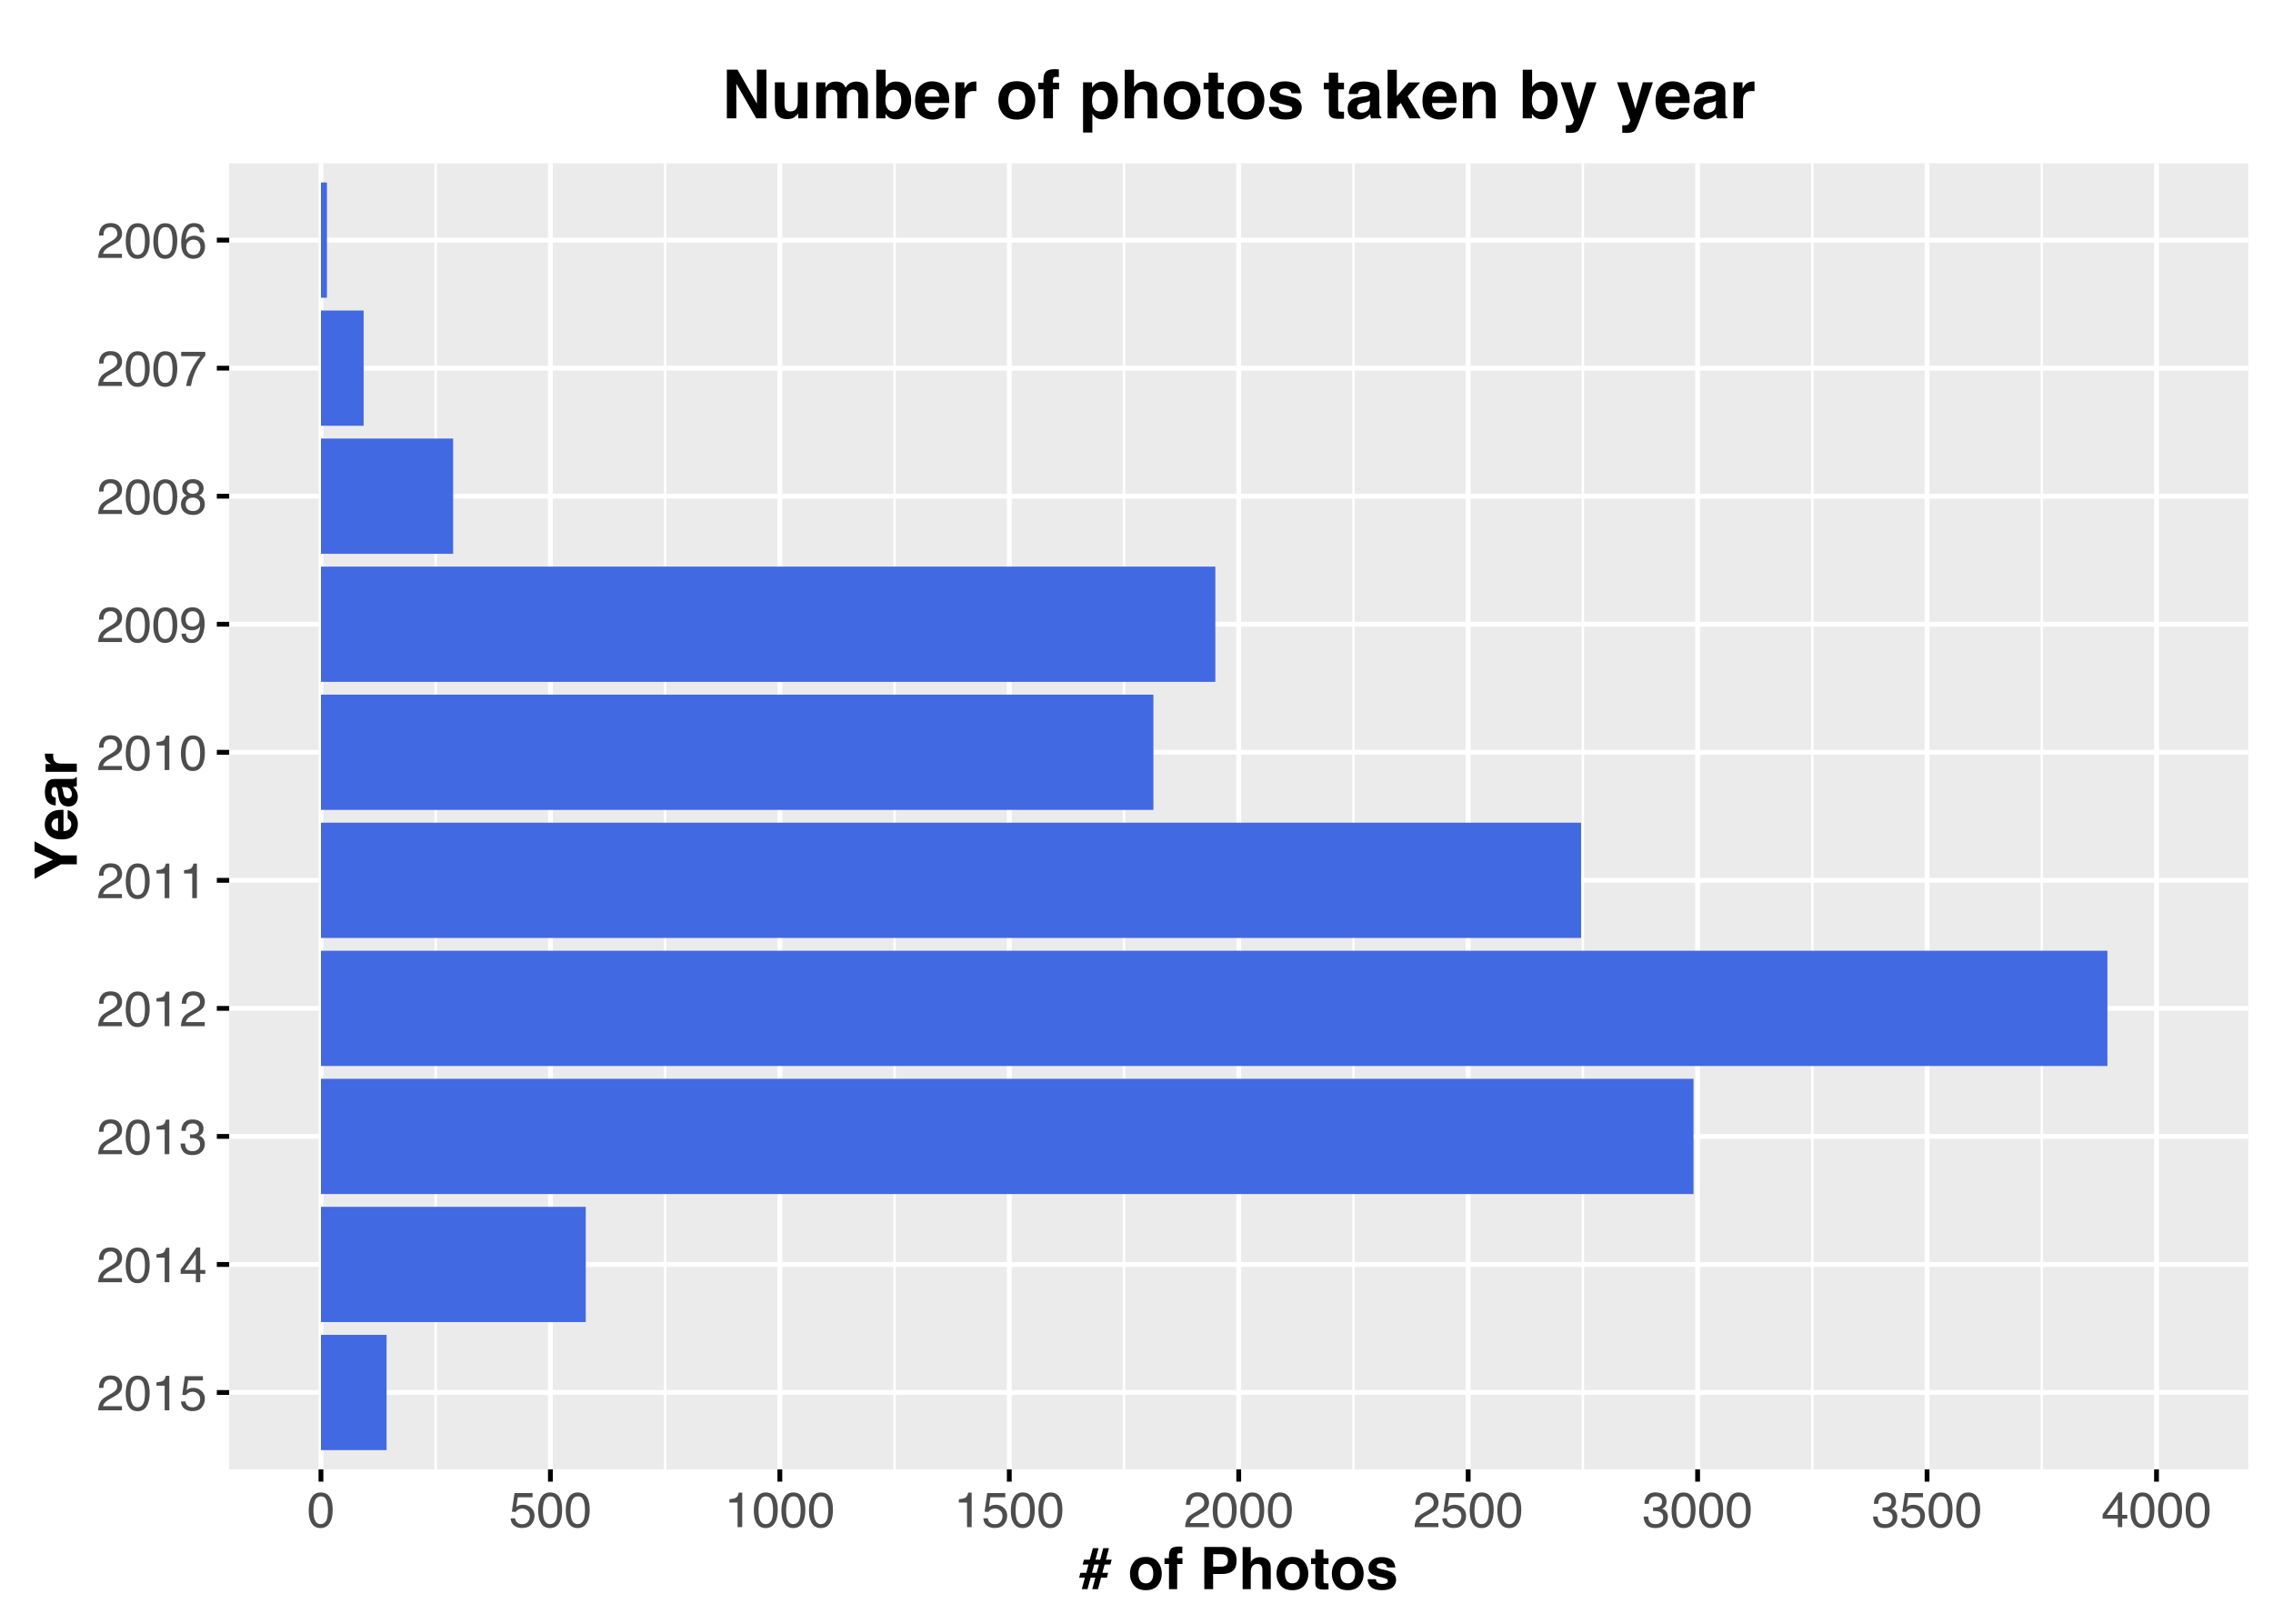 <?xml version="1.0" encoding="UTF-8"?>
<svg xmlns="http://www.w3.org/2000/svg" xmlns:xlink="http://www.w3.org/1999/xlink" viewBox="0 0 504 360" version="1.1">
<defs>
<g>
<symbol overflow="visible" id="glyph0-0">
<path style="stroke:none;" d="M 0.359 0 L 0.359 -7.891 L 6.625 -7.891 L 6.625 0 Z M 5.625 -0.984 L 5.625 -6.906 L 1.344 -6.906 L 1.344 -0.984 Z "/>
</symbol>
<symbol overflow="visible" id="glyph0-1">
<path style="stroke:none;" d="M 0.344 0 C 0.375 -0.664 0.508 -1.242 0.75 -1.734 C 0.988 -2.223 1.457 -2.664 2.156 -3.062 L 3.188 -3.656 C 3.645 -3.926 3.969 -4.156 4.156 -4.344 C 4.445 -4.645 4.594 -4.988 4.594 -5.375 C 4.594 -5.82 4.457 -6.176 4.188 -6.438 C 3.914 -6.695 3.555 -6.828 3.109 -6.828 C 2.453 -6.828 1.992 -6.578 1.734 -6.078 C 1.598 -5.805 1.523 -5.438 1.516 -4.969 L 0.531 -4.969 C 0.539 -5.633 0.664 -6.176 0.906 -6.594 C 1.32 -7.344 2.062 -7.719 3.125 -7.719 C 4 -7.719 4.641 -7.477 5.047 -7 C 5.453 -6.531 5.656 -6.004 5.656 -5.422 C 5.656 -4.797 5.441 -4.266 5.016 -3.828 C 4.766 -3.578 4.312 -3.27 3.656 -2.906 L 2.922 -2.5 C 2.578 -2.312 2.301 -2.129 2.094 -1.953 C 1.738 -1.641 1.516 -1.289 1.422 -0.906 L 5.625 -0.906 L 5.625 0 Z "/>
</symbol>
<symbol overflow="visible" id="glyph0-2">
<path style="stroke:none;" d="M 2.969 -7.688 C 3.969 -7.688 4.691 -7.281 5.141 -6.469 C 5.484 -5.832 5.656 -4.961 5.656 -3.859 C 5.656 -2.805 5.5 -1.941 5.188 -1.266 C 4.727 -0.285 3.988 0.203 2.969 0.203 C 2.039 0.203 1.352 -0.195 0.906 -1 C 0.531 -1.664 0.344 -2.562 0.344 -3.688 C 0.344 -4.562 0.457 -5.312 0.688 -5.938 C 1.102 -7.102 1.863 -7.688 2.969 -7.688 Z M 2.969 -0.672 C 3.469 -0.672 3.863 -0.891 4.156 -1.328 C 4.457 -1.773 4.609 -2.602 4.609 -3.812 C 4.609 -4.688 4.5 -5.406 4.281 -5.969 C 4.07 -6.539 3.656 -6.828 3.031 -6.828 C 2.469 -6.828 2.051 -6.555 1.781 -6.016 C 1.52 -5.484 1.391 -4.695 1.391 -3.656 C 1.391 -2.863 1.473 -2.234 1.641 -1.766 C 1.898 -1.035 2.344 -0.672 2.969 -0.672 Z "/>
</symbol>
<symbol overflow="visible" id="glyph0-3">
<path style="stroke:none;" d="M 1.047 -5.453 L 1.047 -6.188 C 1.742 -6.258 2.227 -6.375 2.5 -6.531 C 2.781 -6.688 2.988 -7.062 3.125 -7.656 L 3.891 -7.656 L 3.891 0 L 2.859 0 L 2.859 -5.453 Z "/>
</symbol>
<symbol overflow="visible" id="glyph0-4">
<path style="stroke:none;" d="M 1.359 -1.953 C 1.422 -1.41 1.676 -1.031 2.125 -0.812 C 2.352 -0.707 2.617 -0.656 2.922 -0.656 C 3.492 -0.656 3.914 -0.836 4.188 -1.203 C 4.469 -1.566 4.609 -1.973 4.609 -2.422 C 4.609 -2.953 4.441 -3.363 4.109 -3.656 C 3.785 -3.957 3.395 -4.109 2.938 -4.109 C 2.602 -4.109 2.316 -4.039 2.078 -3.906 C 1.836 -3.781 1.633 -3.602 1.469 -3.375 L 0.641 -3.422 L 1.219 -7.562 L 5.219 -7.562 L 5.219 -6.625 L 1.938 -6.625 L 1.609 -4.484 C 1.797 -4.617 1.969 -4.723 2.125 -4.797 C 2.414 -4.91 2.75 -4.969 3.125 -4.969 C 3.82 -4.969 4.414 -4.738 4.906 -4.281 C 5.406 -3.832 5.656 -3.258 5.656 -2.562 C 5.656 -1.832 5.426 -1.191 4.969 -0.641 C 4.52 -0.086 3.805 0.188 2.828 0.188 C 2.203 0.188 1.645 0.016 1.156 -0.328 C 0.676 -0.68 0.41 -1.223 0.359 -1.953 Z "/>
</symbol>
<symbol overflow="visible" id="glyph0-5">
<path style="stroke:none;" d="M 3.641 -2.719 L 3.641 -6.203 L 1.172 -2.719 Z M 3.656 0 L 3.656 -1.875 L 0.281 -1.875 L 0.281 -2.828 L 3.797 -7.719 L 4.625 -7.719 L 4.625 -2.719 L 5.75 -2.719 L 5.75 -1.875 L 4.625 -1.875 L 4.625 0 Z "/>
</symbol>
<symbol overflow="visible" id="glyph0-6">
<path style="stroke:none;" d="M 2.859 0.203 C 1.953 0.203 1.289 -0.047 0.875 -0.547 C 0.469 -1.047 0.266 -1.648 0.266 -2.359 L 1.266 -2.359 C 1.316 -1.859 1.41 -1.5 1.547 -1.281 C 1.797 -0.875 2.25 -0.672 2.906 -0.672 C 3.414 -0.672 3.82 -0.805 4.125 -1.078 C 4.438 -1.348 4.594 -1.695 4.594 -2.125 C 4.594 -2.656 4.43 -3.023 4.109 -3.234 C 3.785 -3.453 3.336 -3.562 2.766 -3.562 C 2.703 -3.562 2.633 -3.562 2.562 -3.562 C 2.5 -3.562 2.43 -3.555 2.359 -3.547 L 2.359 -4.406 C 2.461 -4.395 2.547 -4.383 2.609 -4.375 C 2.68 -4.375 2.758 -4.375 2.844 -4.375 C 3.195 -4.375 3.492 -4.43 3.734 -4.547 C 4.141 -4.742 4.344 -5.102 4.344 -5.625 C 4.344 -6.008 4.207 -6.305 3.938 -6.516 C 3.664 -6.723 3.348 -6.828 2.984 -6.828 C 2.336 -6.828 1.891 -6.609 1.641 -6.172 C 1.504 -5.941 1.426 -5.609 1.406 -5.172 L 0.453 -5.172 C 0.453 -5.742 0.566 -6.227 0.797 -6.625 C 1.191 -7.344 1.883 -7.703 2.875 -7.703 C 3.664 -7.703 4.273 -7.523 4.703 -7.172 C 5.129 -6.828 5.344 -6.32 5.344 -5.656 C 5.344 -5.188 5.219 -4.805 4.969 -4.516 C 4.812 -4.328 4.602 -4.18 4.344 -4.078 C 4.75 -3.973 5.066 -3.758 5.297 -3.438 C 5.523 -3.125 5.641 -2.738 5.641 -2.281 C 5.641 -1.539 5.395 -0.941 4.906 -0.484 C 4.426 -0.023 3.742 0.203 2.859 0.203 Z "/>
</symbol>
<symbol overflow="visible" id="glyph0-7">
<path style="stroke:none;" d="M 1.469 -1.859 C 1.488 -1.328 1.691 -0.957 2.078 -0.75 C 2.273 -0.645 2.5 -0.594 2.75 -0.594 C 3.207 -0.594 3.598 -0.785 3.922 -1.172 C 4.254 -1.555 4.488 -2.336 4.625 -3.516 C 4.406 -3.172 4.133 -2.93 3.812 -2.797 C 3.5 -2.66 3.16 -2.594 2.797 -2.594 C 2.055 -2.594 1.469 -2.82 1.031 -3.281 C 0.602 -3.738 0.391 -4.332 0.391 -5.062 C 0.391 -5.758 0.602 -6.375 1.031 -6.906 C 1.457 -7.438 2.086 -7.703 2.922 -7.703 C 4.035 -7.703 4.805 -7.195 5.234 -6.188 C 5.473 -5.633 5.594 -4.941 5.594 -4.109 C 5.594 -3.16 5.453 -2.32 5.172 -1.594 C 4.703 -0.383 3.906 0.219 2.781 0.219 C 2.031 0.219 1.457 0.02 1.062 -0.375 C 0.676 -0.77 0.484 -1.266 0.484 -1.859 Z M 2.922 -3.438 C 3.305 -3.438 3.656 -3.562 3.969 -3.812 C 4.289 -4.062 4.453 -4.504 4.453 -5.141 C 4.453 -5.703 4.305 -6.125 4.016 -6.406 C 3.734 -6.688 3.375 -6.828 2.938 -6.828 C 2.469 -6.828 2.094 -6.664 1.812 -6.344 C 1.531 -6.031 1.391 -5.609 1.391 -5.078 C 1.391 -4.578 1.508 -4.176 1.75 -3.875 C 2 -3.582 2.391 -3.438 2.922 -3.438 Z "/>
</symbol>
<symbol overflow="visible" id="glyph0-8">
<path style="stroke:none;" d="M 2.984 -4.469 C 3.41 -4.469 3.742 -4.586 3.984 -4.828 C 4.223 -5.066 4.344 -5.348 4.344 -5.672 C 4.344 -5.961 4.227 -6.227 4 -6.469 C 3.77 -6.707 3.422 -6.828 2.953 -6.828 C 2.492 -6.828 2.16 -6.707 1.953 -6.469 C 1.742 -6.227 1.641 -5.945 1.641 -5.625 C 1.641 -5.258 1.77 -4.973 2.031 -4.766 C 2.301 -4.566 2.617 -4.469 2.984 -4.469 Z M 3.047 -0.656 C 3.492 -0.656 3.863 -0.773 4.156 -1.016 C 4.457 -1.266 4.609 -1.629 4.609 -2.109 C 4.609 -2.609 4.457 -2.984 4.156 -3.234 C 3.852 -3.492 3.461 -3.625 2.984 -3.625 C 2.516 -3.625 2.133 -3.492 1.844 -3.234 C 1.551 -2.973 1.406 -2.609 1.406 -2.141 C 1.406 -1.734 1.539 -1.383 1.812 -1.094 C 2.082 -0.801 2.492 -0.656 3.047 -0.656 Z M 1.672 -4.094 C 1.398 -4.207 1.191 -4.344 1.047 -4.5 C 0.766 -4.789 0.625 -5.164 0.625 -5.625 C 0.625 -6.195 0.832 -6.688 1.25 -7.094 C 1.664 -7.508 2.254 -7.719 3.016 -7.719 C 3.754 -7.719 4.332 -7.52 4.75 -7.125 C 5.164 -6.738 5.375 -6.285 5.375 -5.766 C 5.375 -5.285 5.254 -4.898 5.016 -4.609 C 4.879 -4.43 4.664 -4.266 4.375 -4.109 C 4.695 -3.961 4.945 -3.797 5.125 -3.609 C 5.469 -3.242 5.641 -2.773 5.641 -2.203 C 5.641 -1.523 5.41 -0.953 4.953 -0.484 C 4.504 -0.016 3.863 0.219 3.031 0.219 C 2.281 0.219 1.645 0.016 1.125 -0.391 C 0.613 -0.797 0.359 -1.383 0.359 -2.156 C 0.359 -2.613 0.469 -3.004 0.688 -3.328 C 0.906 -3.66 1.234 -3.914 1.672 -4.094 Z "/>
</symbol>
<symbol overflow="visible" id="glyph0-9">
<path style="stroke:none;" d="M 5.75 -7.562 L 5.75 -6.719 C 5.5 -6.477 5.172 -6.062 4.766 -5.469 C 4.359 -4.875 3.992 -4.234 3.672 -3.547 C 3.367 -2.879 3.133 -2.27 2.969 -1.719 C 2.863 -1.363 2.727 -0.789 2.562 0 L 1.5 0 C 1.738 -1.469 2.273 -2.93 3.109 -4.391 C 3.598 -5.234 4.113 -5.969 4.656 -6.594 L 0.406 -6.594 L 0.406 -7.562 Z "/>
</symbol>
<symbol overflow="visible" id="glyph0-10">
<path style="stroke:none;" d="M 3.219 -7.719 C 4.07 -7.719 4.664 -7.492 5 -7.047 C 5.344 -6.609 5.516 -6.148 5.516 -5.672 L 4.562 -5.672 C 4.508 -5.984 4.422 -6.223 4.297 -6.391 C 4.055 -6.711 3.703 -6.875 3.234 -6.875 C 2.691 -6.875 2.258 -6.625 1.938 -6.125 C 1.625 -5.625 1.445 -4.91 1.406 -3.984 C 1.633 -4.305 1.914 -4.547 2.25 -4.703 C 2.562 -4.848 2.906 -4.922 3.281 -4.922 C 3.926 -4.922 4.488 -4.711 4.969 -4.297 C 5.445 -3.891 5.688 -3.281 5.688 -2.469 C 5.688 -1.77 5.457 -1.148 5 -0.609 C 4.551 -0.066 3.906 0.203 3.062 0.203 C 2.344 0.203 1.719 -0.066 1.188 -0.609 C 0.664 -1.16 0.406 -2.082 0.406 -3.375 C 0.406 -4.332 0.523 -5.145 0.766 -5.812 C 1.211 -7.082 2.031 -7.719 3.219 -7.719 Z M 3.141 -0.656 C 3.648 -0.656 4.031 -0.828 4.281 -1.172 C 4.539 -1.516 4.672 -1.922 4.672 -2.391 C 4.672 -2.773 4.555 -3.145 4.328 -3.5 C 4.098 -3.863 3.688 -4.047 3.094 -4.047 C 2.676 -4.047 2.312 -3.906 2 -3.625 C 1.688 -3.352 1.531 -2.941 1.531 -2.391 C 1.531 -1.898 1.672 -1.488 1.953 -1.156 C 2.242 -0.82 2.641 -0.656 3.141 -0.656 Z "/>
</symbol>
<symbol overflow="visible" id="glyph1-0">
<path style="stroke:none;" d="M 0.984 0 L 0.984 -9.359 L 8.516 -9.359 L 8.516 0 Z M 7.344 -1.172 L 7.344 -8.188 L 2.141 -8.188 L 2.141 -1.172 Z "/>
</symbol>
<symbol overflow="visible" id="glyph1-1">
<path style="stroke:none;" d="M 3.875 -3.609 L 4.391 -5.453 L 3.344 -5.453 L 2.844 -3.609 Z M 0.281 -3.609 L 1.578 -3.609 L 2.078 -5.453 L 0.781 -5.453 L 1.062 -6.531 L 2.359 -6.531 L 3.047 -9.078 L 4.312 -9.078 L 3.625 -6.531 L 4.672 -6.531 L 5.344 -9.078 L 6.609 -9.078 L 5.938 -6.531 L 7.219 -6.531 L 6.938 -5.453 L 5.656 -5.453 L 5.141 -3.609 L 6.438 -3.609 L 6.156 -2.547 L 4.859 -2.547 L 4.172 0 L 2.906 0 L 3.594 -2.547 L 2.547 -2.547 L 1.859 0 L 0.594 0 L 1.281 -2.547 L 0 -2.547 Z "/>
</symbol>
<symbol overflow="visible" id="glyph1-2">
<path style="stroke:none;" d=""/>
</symbol>
<symbol overflow="visible" id="glyph1-3">
<path style="stroke:none;" d="M 3.953 -1.281 C 4.473 -1.281 4.875 -1.469 5.156 -1.844 C 5.445 -2.219 5.594 -2.754 5.594 -3.453 C 5.594 -4.141 5.445 -4.672 5.156 -5.047 C 4.875 -5.422 4.473 -5.609 3.953 -5.609 C 3.422 -5.609 3.008 -5.422 2.719 -5.047 C 2.438 -4.672 2.297 -4.141 2.297 -3.453 C 2.297 -2.754 2.438 -2.219 2.719 -1.844 C 3.008 -1.469 3.422 -1.281 3.953 -1.281 Z M 7.484 -3.453 C 7.484 -2.43 7.191 -1.562 6.609 -0.844 C 6.023 -0.125 5.141 0.234 3.953 0.234 C 2.766 0.234 1.879 -0.125 1.297 -0.844 C 0.711 -1.562 0.422 -2.43 0.422 -3.453 C 0.422 -4.441 0.711 -5.301 1.297 -6.031 C 1.879 -6.77 2.766 -7.141 3.953 -7.141 C 5.141 -7.141 6.023 -6.77 6.609 -6.031 C 7.191 -5.301 7.484 -4.441 7.484 -3.453 Z M 3.953 -7.109 Z "/>
</symbol>
<symbol overflow="visible" id="glyph1-4">
<path style="stroke:none;" d="M 3.391 -9.453 C 3.504 -9.453 3.609 -9.445 3.703 -9.438 C 3.797 -9.438 3.926 -9.426 4.094 -9.406 L 4.094 -7.938 C 3.988 -7.945 3.816 -7.957 3.578 -7.969 C 3.336 -7.977 3.172 -7.926 3.078 -7.812 C 2.992 -7.695 2.953 -7.57 2.953 -7.438 C 2.953 -7.301 2.953 -7.109 2.953 -6.859 L 4.125 -6.859 L 4.125 -5.578 L 2.953 -5.578 L 2.953 0 L 1.141 0 L 1.141 -5.578 L 0.141 -5.578 L 0.141 -6.859 L 1.125 -6.859 L 1.125 -7.297 C 1.125 -8.035 1.25 -8.547 1.5 -8.828 C 1.758 -9.242 2.391 -9.453 3.391 -9.453 Z "/>
</symbol>
<symbol overflow="visible" id="glyph1-5">
<path style="stroke:none;" d="M 6.266 -6.375 C 6.266 -6.863 6.133 -7.211 5.875 -7.422 C 5.613 -7.629 5.254 -7.734 4.797 -7.734 L 2.984 -7.734 L 2.984 -4.984 L 4.797 -4.984 C 5.254 -4.984 5.613 -5.094 5.875 -5.312 C 6.133 -5.539 6.266 -5.895 6.266 -6.375 Z M 8.188 -6.391 C 8.188 -5.285 7.906 -4.504 7.344 -4.047 C 6.789 -3.586 6 -3.359 4.969 -3.359 L 2.984 -3.359 L 2.984 0 L 1.031 0 L 1.031 -9.359 L 5.109 -9.359 C 6.047 -9.359 6.789 -9.113 7.344 -8.625 C 7.906 -8.145 8.188 -7.398 8.188 -6.391 Z "/>
</symbol>
<symbol overflow="visible" id="glyph1-6">
<path style="stroke:none;" d="M 4.656 -7.094 C 5.082 -7.094 5.469 -7.02 5.812 -6.875 C 6.164 -6.727 6.457 -6.504 6.688 -6.203 C 6.875 -5.941 6.988 -5.672 7.031 -5.391 C 7.07 -5.117 7.094 -4.676 7.094 -4.062 L 7.094 0 L 5.25 0 L 5.25 -4.203 C 5.25 -4.578 5.188 -4.879 5.062 -5.109 C 4.895 -5.43 4.582 -5.594 4.125 -5.594 C 3.645 -5.594 3.281 -5.43 3.031 -5.109 C 2.781 -4.797 2.656 -4.344 2.656 -3.75 L 2.656 0 L 0.859 0 L 0.859 -9.328 L 2.656 -9.328 L 2.656 -6.016 C 2.914 -6.422 3.219 -6.703 3.562 -6.859 C 3.914 -7.016 4.281 -7.094 4.656 -7.094 Z "/>
</symbol>
<symbol overflow="visible" id="glyph1-7">
<path style="stroke:none;" d="M 0.141 -5.562 L 0.141 -6.859 L 1.094 -6.859 L 1.094 -8.781 L 2.891 -8.781 L 2.891 -6.859 L 4.016 -6.859 L 4.016 -5.562 L 2.891 -5.562 L 2.891 -1.906 C 2.891 -1.625 2.926 -1.445 3 -1.375 C 3.07 -1.312 3.289 -1.281 3.656 -1.281 C 3.707 -1.281 3.766 -1.281 3.828 -1.281 C 3.891 -1.281 3.953 -1.281 4.016 -1.281 L 4.016 0.062 L 3.156 0.094 C 2.301 0.125 1.719 -0.02 1.406 -0.344 C 1.195 -0.551 1.094 -0.875 1.094 -1.312 L 1.094 -5.562 Z "/>
</symbol>
<symbol overflow="visible" id="glyph1-8">
<path style="stroke:none;" d="M 2.25 -2.203 C 2.289 -1.891 2.375 -1.664 2.5 -1.531 C 2.727 -1.281 3.145 -1.156 3.75 -1.156 C 4.102 -1.156 4.383 -1.207 4.594 -1.312 C 4.801 -1.426 4.906 -1.586 4.906 -1.797 C 4.906 -1.992 4.82 -2.148 4.656 -2.266 C 4.488 -2.367 3.859 -2.551 2.766 -2.812 C 1.984 -3 1.43 -3.238 1.109 -3.531 C 0.785 -3.82 0.625 -4.238 0.625 -4.781 C 0.625 -5.414 0.875 -5.961 1.375 -6.422 C 1.883 -6.879 2.594 -7.109 3.5 -7.109 C 4.363 -7.109 5.066 -6.938 5.609 -6.594 C 6.148 -6.25 6.461 -5.656 6.547 -4.812 L 4.734 -4.812 C 4.711 -5.039 4.645 -5.223 4.531 -5.359 C 4.332 -5.609 3.992 -5.734 3.516 -5.734 C 3.129 -5.734 2.852 -5.672 2.688 -5.547 C 2.52 -5.422 2.438 -5.273 2.438 -5.109 C 2.438 -4.91 2.523 -4.766 2.703 -4.672 C 2.879 -4.566 3.504 -4.398 4.578 -4.172 C 5.297 -3.992 5.836 -3.734 6.203 -3.391 C 6.555 -3.047 6.734 -2.613 6.734 -2.094 C 6.734 -1.406 6.477 -0.844 5.969 -0.406 C 5.457 0.02 4.672 0.234 3.609 0.234 C 2.516 0.234 1.707 0.004 1.188 -0.453 C 0.676 -0.91 0.422 -1.492 0.422 -2.203 Z M 3.641 -7.109 Z "/>
</symbol>
<symbol overflow="visible" id="glyph2-0">
<path style="stroke:none;" d="M 0 -0.984 L -9.359 -0.984 L -9.359 -8.516 L 0 -8.516 Z M -1.172 -7.344 L -8.188 -7.344 L -8.188 -2.141 L -1.172 -2.141 Z "/>
</symbol>
<symbol overflow="visible" id="glyph2-1">
<path style="stroke:none;" d="M -9.359 -6.328 L -9.359 -8.547 L -3.516 -5.422 L 0 -5.422 L 0 -3.453 L -3.516 -3.453 L -9.359 -0.219 L -9.359 -2.531 L -5.281 -4.469 Z M -9.359 -4.391 Z "/>
</symbol>
<symbol overflow="visible" id="glyph2-2">
<path style="stroke:none;" d="M -5.609 -3.578 C -5.609 -3.16 -5.477 -2.832 -5.219 -2.594 C -4.957 -2.363 -4.602 -2.223 -4.156 -2.172 L -4.156 -4.984 C -4.633 -4.953 -4.992 -4.805 -5.234 -4.547 C -5.484 -4.285 -5.609 -3.961 -5.609 -3.578 Z M -7.109 -3.578 C -7.109 -4.148 -7 -4.664 -6.781 -5.125 C -6.562 -5.594 -6.219 -5.973 -5.75 -6.266 C -5.344 -6.535 -4.867 -6.711 -4.328 -6.797 C -4.016 -6.848 -3.555 -6.867 -2.953 -6.859 L -2.953 -2.125 C -2.266 -2.145 -1.781 -2.363 -1.5 -2.781 C -1.32 -3.031 -1.234 -3.328 -1.234 -3.672 C -1.234 -4.047 -1.344 -4.348 -1.562 -4.578 C -1.676 -4.711 -1.832 -4.828 -2.031 -4.922 L -2.031 -6.766 C -1.625 -6.723 -1.207 -6.508 -0.781 -6.125 C -0.102 -5.531 0.234 -4.703 0.234 -3.641 C 0.234 -2.754 -0.047 -1.973 -0.609 -1.297 C -1.18 -0.629 -2.109 -0.297 -3.391 -0.297 C -4.586 -0.297 -5.504 -0.598 -6.141 -1.203 C -6.785 -1.816 -7.109 -2.609 -7.109 -3.578 Z M -7.109 -3.703 Z "/>
</symbol>
<symbol overflow="visible" id="glyph2-3">
<path style="stroke:none;" d="M -3.359 -4.656 C -3.285 -4.539 -3.227 -4.426 -3.188 -4.312 C -3.145 -4.195 -3.102 -4.035 -3.062 -3.828 L -2.984 -3.422 C -2.922 -3.047 -2.844 -2.773 -2.75 -2.609 C -2.582 -2.328 -2.32 -2.188 -1.969 -2.188 C -1.664 -2.188 -1.441 -2.27 -1.297 -2.438 C -1.16 -2.613 -1.094 -2.828 -1.094 -3.078 C -1.094 -3.461 -1.207 -3.816 -1.438 -4.141 C -1.664 -4.473 -2.082 -4.645 -2.688 -4.656 Z M -4.203 -3.562 C -4.242 -3.895 -4.301 -4.133 -4.375 -4.281 C -4.477 -4.539 -4.645 -4.672 -4.875 -4.672 C -5.164 -4.672 -5.363 -4.57 -5.469 -4.375 C -5.57 -4.176 -5.625 -3.883 -5.625 -3.5 C -5.625 -3.07 -5.52 -2.77 -5.312 -2.594 C -5.156 -2.469 -4.941 -2.383 -4.672 -2.344 L -4.672 -0.594 C -5.285 -0.633 -5.785 -0.805 -6.172 -1.109 C -6.773 -1.586 -7.078 -2.406 -7.078 -3.562 C -7.078 -4.32 -6.93 -5 -6.641 -5.594 C -6.336 -6.176 -5.77 -6.469 -4.938 -6.469 L -1.766 -6.469 C -1.535 -6.469 -1.266 -6.473 -0.953 -6.484 C -0.723 -6.492 -0.562 -6.523 -0.469 -6.578 C -0.383 -6.641 -0.316 -6.734 -0.266 -6.859 L 0 -6.859 L 0 -4.891 C -0.133 -4.836 -0.266 -4.797 -0.391 -4.766 C -0.516 -4.742 -0.656 -4.727 -0.812 -4.719 C -0.539 -4.469 -0.312 -4.18 -0.125 -3.859 C 0.102 -3.473 0.219 -3.035 0.219 -2.547 C 0.219 -1.91 0.039 -1.391 -0.312 -0.984 C -0.676 -0.578 -1.188 -0.375 -1.844 -0.375 C -2.688 -0.375 -3.301 -0.703 -3.688 -1.359 C -3.895 -1.711 -4.039 -2.242 -4.125 -2.953 Z M -7.109 -3.656 Z "/>
</symbol>
<symbol overflow="visible" id="glyph2-4">
<path style="stroke:none;" d="M -7.078 -4.609 C -7.078 -4.641 -7.078 -4.664 -7.078 -4.688 C -7.078 -4.707 -7.078 -4.758 -7.078 -4.844 L -5.219 -4.844 C -5.227 -4.727 -5.234 -4.625 -5.234 -4.531 C -5.242 -4.445 -5.25 -4.379 -5.25 -4.328 C -5.25 -3.598 -5.008 -3.109 -4.531 -2.859 C -4.27 -2.711 -3.863 -2.641 -3.312 -2.641 L 0 -2.641 L 0 -0.828 L -6.922 -0.828 L -6.922 -2.547 L -5.719 -2.547 C -6.176 -2.828 -6.488 -3.07 -6.656 -3.281 C -6.938 -3.625 -7.078 -4.066 -7.078 -4.609 Z "/>
</symbol>
<symbol overflow="visible" id="glyph3-0">
<path style="stroke:none;" d="M 1.125 0 L 1.125 -10.797 L 9.828 -10.797 L 9.828 0 Z M 8.469 -1.344 L 8.469 -9.453 L 2.469 -9.453 L 2.469 -1.344 Z "/>
</symbol>
<symbol overflow="visible" id="glyph3-1">
<path style="stroke:none;" d="M 1.109 -10.797 L 3.469 -10.797 L 7.766 -3.266 L 7.766 -10.797 L 9.875 -10.797 L 9.875 0 L 7.625 0 L 3.203 -7.672 L 3.203 0 L 1.109 0 Z M 5.578 -10.812 Z "/>
</symbol>
<symbol overflow="visible" id="glyph3-2">
<path style="stroke:none;" d="M 3.047 -7.984 L 3.047 -3.172 C 3.047 -2.711 3.102 -2.367 3.219 -2.141 C 3.406 -1.734 3.781 -1.531 4.344 -1.531 C 5.051 -1.531 5.535 -1.82 5.797 -2.406 C 5.93 -2.719 6 -3.129 6 -3.641 L 6 -7.984 L 8.125 -7.984 L 8.125 0 L 6.094 0 L 6.094 -1.125 C 6.07 -1.102 6.02 -1.031 5.938 -0.906 C 5.863 -0.781 5.773 -0.676 5.672 -0.594 C 5.336 -0.289 5.02 -0.086 4.719 0.016 C 4.414 0.117 4.055 0.172 3.641 0.172 C 2.461 0.172 1.672 -0.25 1.266 -1.094 C 1.035 -1.562 0.922 -2.254 0.922 -3.172 L 0.922 -7.984 Z M 4.516 -8.203 Z "/>
</symbol>
<symbol overflow="visible" id="glyph3-3">
<path style="stroke:none;" d="M 9.891 -8.156 C 10.242 -8.156 10.594 -8.086 10.938 -7.953 C 11.281 -7.816 11.586 -7.578 11.859 -7.234 C 12.086 -6.953 12.238 -6.613 12.312 -6.219 C 12.363 -5.945 12.391 -5.551 12.391 -5.031 L 12.375 0 L 10.234 0 L 10.234 -5.078 C 10.234 -5.379 10.188 -5.629 10.094 -5.828 C 9.906 -6.203 9.562 -6.391 9.062 -6.391 C 8.488 -6.391 8.094 -6.148 7.875 -5.672 C 7.758 -5.41 7.703 -5.102 7.703 -4.75 L 7.703 0 L 5.609 0 L 5.609 -4.75 C 5.609 -5.227 5.555 -5.57 5.453 -5.781 C 5.273 -6.164 4.93 -6.359 4.422 -6.359 C 3.828 -6.359 3.426 -6.164 3.219 -5.781 C 3.102 -5.562 3.047 -5.238 3.047 -4.812 L 3.047 0 L 0.938 0 L 0.938 -7.969 L 2.969 -7.969 L 2.969 -6.797 C 3.227 -7.211 3.473 -7.508 3.703 -7.688 C 4.109 -8 4.633 -8.156 5.281 -8.156 C 5.883 -8.156 6.375 -8.02 6.75 -7.75 C 7.051 -7.508 7.281 -7.191 7.438 -6.797 C 7.719 -7.266 8.055 -7.609 8.453 -7.828 C 8.891 -8.047 9.367 -8.156 9.891 -8.156 Z "/>
</symbol>
<symbol overflow="visible" id="glyph3-4">
<path style="stroke:none;" d="M 5.281 -8.156 C 6.332 -8.156 7.156 -7.773 7.75 -7.016 C 8.344 -6.266 8.641 -5.289 8.641 -4.094 C 8.641 -2.852 8.348 -1.82 7.766 -1 C 7.18 -0.188 6.363 0.219 5.312 0.219 C 4.656 0.219 4.125 0.082 3.719 -0.188 C 3.477 -0.344 3.219 -0.613 2.938 -1 L 2.938 0 L 0.906 0 L 0.906 -10.781 L 2.984 -10.781 L 2.984 -6.938 C 3.242 -7.312 3.535 -7.598 3.859 -7.797 C 4.234 -8.035 4.707 -8.156 5.281 -8.156 Z M 4.75 -1.516 C 5.289 -1.516 5.707 -1.727 6 -2.156 C 6.301 -2.594 6.453 -3.164 6.453 -3.875 C 6.453 -4.438 6.379 -4.906 6.234 -5.281 C 5.953 -5.977 5.438 -6.328 4.688 -6.328 C 3.938 -6.328 3.422 -5.984 3.141 -5.297 C 2.992 -4.93 2.922 -4.457 2.922 -3.875 C 2.922 -3.195 3.07 -2.633 3.375 -2.188 C 3.676 -1.738 4.133 -1.516 4.75 -1.516 Z "/>
</symbol>
<symbol overflow="visible" id="glyph3-5">
<path style="stroke:none;" d="M 4.125 -6.469 C 3.645 -6.469 3.27 -6.316 3 -6.016 C 2.727 -5.711 2.562 -5.305 2.5 -4.797 L 5.75 -4.797 C 5.707 -5.348 5.535 -5.766 5.234 -6.047 C 4.941 -6.328 4.57 -6.469 4.125 -6.469 Z M 4.125 -8.203 C 4.789 -8.203 5.391 -8.078 5.922 -7.828 C 6.453 -7.578 6.891 -7.18 7.234 -6.641 C 7.547 -6.172 7.75 -5.625 7.844 -5 C 7.895 -4.633 7.914 -4.102 7.906 -3.406 L 2.453 -3.406 C 2.473 -2.613 2.723 -2.055 3.203 -1.734 C 3.492 -1.523 3.836 -1.422 4.234 -1.422 C 4.672 -1.422 5.02 -1.547 5.281 -1.797 C 5.438 -1.93 5.566 -2.113 5.672 -2.344 L 7.812 -2.344 C 7.758 -1.875 7.508 -1.395 7.062 -0.906 C 6.383 -0.125 5.43 0.266 4.203 0.266 C 3.18 0.266 2.281 -0.062 1.5 -0.719 C 0.727 -1.375 0.344 -2.438 0.344 -3.906 C 0.344 -5.289 0.691 -6.352 1.391 -7.094 C 2.098 -7.832 3.008 -8.203 4.125 -8.203 Z M 4.266 -8.203 Z "/>
</symbol>
<symbol overflow="visible" id="glyph3-6">
<path style="stroke:none;" d="M 5.312 -8.172 C 5.352 -8.172 5.383 -8.172 5.406 -8.172 C 5.438 -8.172 5.5 -8.164 5.594 -8.156 L 5.594 -6.016 C 5.457 -6.035 5.336 -6.047 5.234 -6.047 C 5.129 -6.055 5.047 -6.062 4.984 -6.062 C 4.148 -6.062 3.586 -5.785 3.297 -5.234 C 3.129 -4.93 3.047 -4.457 3.047 -3.812 L 3.047 0 L 0.953 0 L 0.953 -7.984 L 2.938 -7.984 L 2.938 -6.594 C 3.258 -7.125 3.539 -7.488 3.781 -7.688 C 4.176 -8.008 4.688 -8.172 5.312 -8.172 Z "/>
</symbol>
<symbol overflow="visible" id="glyph3-7">
<path style="stroke:none;" d=""/>
</symbol>
<symbol overflow="visible" id="glyph3-8">
<path style="stroke:none;" d="M 4.562 -1.469 C 5.164 -1.469 5.629 -1.688 5.953 -2.125 C 6.285 -2.562 6.453 -3.18 6.453 -3.984 C 6.453 -4.773 6.285 -5.383 5.953 -5.812 C 5.629 -6.25 5.164 -6.469 4.562 -6.469 C 3.945 -6.469 3.473 -6.25 3.141 -5.812 C 2.816 -5.383 2.656 -4.773 2.656 -3.984 C 2.656 -3.18 2.816 -2.562 3.141 -2.125 C 3.473 -1.688 3.945 -1.469 4.562 -1.469 Z M 8.641 -3.984 C 8.641 -2.805 8.301 -1.801 7.625 -0.969 C 6.957 -0.133 5.938 0.281 4.562 0.281 C 3.188 0.281 2.16 -0.133 1.484 -0.969 C 0.816 -1.801 0.484 -2.805 0.484 -3.984 C 0.484 -5.129 0.816 -6.125 1.484 -6.969 C 2.16 -7.812 3.188 -8.234 4.562 -8.234 C 5.938 -8.234 6.957 -7.812 7.625 -6.969 C 8.301 -6.125 8.641 -5.129 8.641 -3.984 Z M 4.562 -8.203 Z "/>
</symbol>
<symbol overflow="visible" id="glyph3-9">
<path style="stroke:none;" d="M 3.922 -10.906 C 4.047 -10.906 4.16 -10.898 4.266 -10.891 C 4.379 -10.891 4.531 -10.879 4.719 -10.859 L 4.719 -9.156 C 4.602 -9.176 4.406 -9.188 4.125 -9.188 C 3.852 -9.195 3.664 -9.133 3.562 -9 C 3.457 -8.875 3.406 -8.734 3.406 -8.578 C 3.406 -8.422 3.406 -8.195 3.406 -7.906 L 4.766 -7.906 L 4.766 -6.438 L 3.406 -6.438 L 3.406 0 L 1.312 0 L 1.312 -6.438 L 0.156 -6.438 L 0.156 -7.906 L 1.297 -7.906 L 1.297 -8.422 C 1.297 -9.273 1.441 -9.863 1.734 -10.188 C 2.035 -10.664 2.766 -10.906 3.922 -10.906 Z "/>
</symbol>
<symbol overflow="visible" id="glyph3-10">
<path style="stroke:none;" d="M 6.469 -3.984 C 6.469 -4.609 6.328 -5.156 6.047 -5.625 C 5.766 -6.094 5.312 -6.328 4.688 -6.328 C 3.926 -6.328 3.406 -5.973 3.125 -5.266 C 2.977 -4.879 2.906 -4.395 2.906 -3.812 C 2.906 -2.883 3.148 -2.234 3.641 -1.859 C 3.941 -1.641 4.289 -1.531 4.688 -1.531 C 5.27 -1.531 5.711 -1.754 6.016 -2.203 C 6.316 -2.648 6.469 -3.242 6.469 -3.984 Z M 5.281 -8.156 C 6.219 -8.156 7.008 -7.812 7.656 -7.125 C 8.301 -6.438 8.625 -5.426 8.625 -4.094 C 8.625 -2.688 8.305 -1.613 7.672 -0.875 C 7.047 -0.133 6.234 0.234 5.234 0.234 C 4.598 0.234 4.07 0.07 3.656 -0.25 C 3.426 -0.426 3.203 -0.68 2.984 -1.016 L 2.984 3.141 L 0.922 3.141 L 0.922 -7.984 L 2.922 -7.984 L 2.922 -6.797 C 3.141 -7.148 3.379 -7.426 3.641 -7.625 C 4.098 -7.977 4.645 -8.156 5.281 -8.156 Z "/>
</symbol>
<symbol overflow="visible" id="glyph3-11">
<path style="stroke:none;" d="M 5.375 -8.188 C 5.863 -8.188 6.312 -8.098 6.719 -7.922 C 7.125 -7.754 7.457 -7.5 7.719 -7.156 C 7.938 -6.852 8.066 -6.539 8.109 -6.219 C 8.16 -5.906 8.188 -5.395 8.188 -4.688 L 8.188 0 L 6.062 0 L 6.062 -4.859 C 6.062 -5.285 5.988 -5.629 5.844 -5.891 C 5.645 -6.266 5.281 -6.453 4.75 -6.453 C 4.195 -6.453 3.773 -6.266 3.484 -5.891 C 3.203 -5.523 3.062 -5.004 3.062 -4.328 L 3.062 0 L 0.984 0 L 0.984 -10.766 L 3.062 -10.766 L 3.062 -6.938 C 3.363 -7.406 3.711 -7.727 4.109 -7.906 C 4.516 -8.094 4.938 -8.188 5.375 -8.188 Z "/>
</symbol>
<symbol overflow="visible" id="glyph3-12">
<path style="stroke:none;" d="M 0.156 -6.422 L 0.156 -7.906 L 1.266 -7.906 L 1.266 -10.141 L 3.328 -10.141 L 3.328 -7.906 L 4.625 -7.906 L 4.625 -6.422 L 3.328 -6.422 L 3.328 -2.203 C 3.328 -1.879 3.367 -1.676 3.453 -1.594 C 3.535 -1.508 3.789 -1.469 4.219 -1.469 C 4.281 -1.469 4.348 -1.469 4.422 -1.469 C 4.492 -1.477 4.562 -1.484 4.625 -1.484 L 4.625 0.078 L 3.641 0.109 C 2.648 0.141 1.977 -0.031 1.625 -0.406 C 1.383 -0.645 1.266 -1.016 1.266 -1.516 L 1.266 -6.422 Z "/>
</symbol>
<symbol overflow="visible" id="glyph3-13">
<path style="stroke:none;" d="M 2.594 -2.547 C 2.645 -2.18 2.742 -1.922 2.891 -1.766 C 3.148 -1.484 3.629 -1.344 4.328 -1.344 C 4.734 -1.344 5.055 -1.398 5.297 -1.516 C 5.535 -1.641 5.656 -1.828 5.656 -2.078 C 5.656 -2.305 5.562 -2.484 5.375 -2.609 C 5.176 -2.734 4.445 -2.941 3.188 -3.234 C 2.289 -3.461 1.656 -3.742 1.281 -4.078 C 0.906 -4.41 0.719 -4.891 0.719 -5.516 C 0.719 -6.254 1.008 -6.883 1.594 -7.406 C 2.176 -7.938 2.988 -8.203 4.031 -8.203 C 5.031 -8.203 5.844 -8.004 6.469 -7.609 C 7.094 -7.211 7.453 -6.523 7.547 -5.547 L 5.469 -5.547 C 5.438 -5.816 5.359 -6.031 5.234 -6.188 C 5.004 -6.469 4.613 -6.609 4.062 -6.609 C 3.613 -6.609 3.289 -6.535 3.094 -6.391 C 2.906 -6.254 2.812 -6.094 2.812 -5.906 C 2.812 -5.664 2.91 -5.492 3.109 -5.391 C 3.316 -5.273 4.039 -5.082 5.281 -4.812 C 6.113 -4.613 6.738 -4.316 7.156 -3.922 C 7.562 -3.516 7.766 -3.016 7.766 -2.422 C 7.766 -1.629 7.469 -0.984 6.875 -0.484 C 6.289 0.016 5.383 0.266 4.156 0.266 C 2.906 0.266 1.977 0.004 1.375 -0.516 C 0.781 -1.047 0.484 -1.723 0.484 -2.547 Z M 4.203 -8.203 Z "/>
</symbol>
<symbol overflow="visible" id="glyph3-14">
<path style="stroke:none;" d="M 5.375 -3.875 C 5.238 -3.789 5.102 -3.723 4.969 -3.672 C 4.844 -3.629 4.66 -3.582 4.422 -3.531 L 3.953 -3.453 C 3.516 -3.367 3.203 -3.273 3.016 -3.172 C 2.691 -2.973 2.531 -2.676 2.531 -2.281 C 2.531 -1.926 2.629 -1.664 2.828 -1.5 C 3.023 -1.344 3.266 -1.266 3.547 -1.266 C 3.992 -1.266 4.406 -1.395 4.781 -1.656 C 5.164 -1.926 5.363 -2.41 5.375 -3.109 Z M 4.109 -4.859 C 4.492 -4.898 4.77 -4.961 4.938 -5.047 C 5.238 -5.172 5.391 -5.363 5.391 -5.625 C 5.391 -5.957 5.273 -6.188 5.047 -6.312 C 4.816 -6.438 4.484 -6.5 4.047 -6.5 C 3.547 -6.5 3.195 -6.375 3 -6.125 C 2.852 -5.945 2.754 -5.703 2.703 -5.391 L 0.688 -5.391 C 0.727 -6.098 0.926 -6.676 1.281 -7.125 C 1.832 -7.82 2.773 -8.172 4.109 -8.172 C 4.984 -8.172 5.766 -8 6.453 -7.656 C 7.129 -7.312 7.469 -6.656 7.469 -5.688 L 7.469 -2.031 C 7.469 -1.77 7.473 -1.461 7.484 -1.109 C 7.492 -0.836 7.531 -0.648 7.594 -0.547 C 7.664 -0.453 7.77 -0.375 7.906 -0.312 L 7.906 0 L 5.641 0 C 5.578 -0.156 5.531 -0.305 5.5 -0.453 C 5.477 -0.598 5.461 -0.758 5.453 -0.938 C 5.16 -0.625 4.828 -0.359 4.453 -0.141 C 4.004 0.117 3.5 0.25 2.938 0.25 C 2.207 0.25 1.609 0.047 1.141 -0.359 C 0.672 -0.773 0.438 -1.363 0.438 -2.125 C 0.438 -3.102 0.812 -3.812 1.562 -4.25 C 1.977 -4.488 2.594 -4.66 3.406 -4.766 Z M 4.219 -8.203 Z "/>
</symbol>
<symbol overflow="visible" id="glyph3-15">
<path style="stroke:none;" d="M 0.953 -10.766 L 3 -10.766 L 3 -4.938 L 5.609 -7.953 L 8.188 -7.953 L 5.391 -4.891 L 8.297 0 L 5.781 0 L 3.875 -3.406 L 3 -2.516 L 3 0 L 0.953 0 Z "/>
</symbol>
<symbol overflow="visible" id="glyph3-16">
<path style="stroke:none;" d="M 5.391 -8.172 C 6.223 -8.172 6.898 -7.953 7.422 -7.516 C 7.941 -7.086 8.203 -6.375 8.203 -5.375 L 8.203 0 L 6.078 0 L 6.078 -4.859 C 6.078 -5.273 6.02 -5.598 5.906 -5.828 C 5.695 -6.234 5.305 -6.438 4.734 -6.438 C 4.023 -6.438 3.539 -6.133 3.281 -5.531 C 3.133 -5.219 3.062 -4.816 3.062 -4.328 L 3.062 0 L 0.984 0 L 0.984 -7.969 L 3 -7.969 L 3 -6.797 C 3.27 -7.211 3.523 -7.508 3.766 -7.688 C 4.191 -8.008 4.734 -8.172 5.391 -8.172 Z M 4.625 -8.203 Z "/>
</symbol>
<symbol overflow="visible" id="glyph3-17">
<path style="stroke:none;" d="M 1.297 1.531 L 1.562 1.547 C 1.77 1.555 1.961 1.547 2.141 1.516 C 2.328 1.492 2.484 1.441 2.609 1.359 C 2.734 1.273 2.848 1.098 2.953 0.828 C 3.055 0.566 3.098 0.41 3.078 0.359 L 0.156 -7.984 L 2.469 -7.984 L 4.219 -2.094 L 5.859 -7.984 L 8.094 -7.984 L 5.344 -0.125 C 4.82 1.383 4.406 2.32 4.094 2.688 C 3.789 3.051 3.176 3.234 2.25 3.234 C 2.062 3.234 1.91 3.227 1.797 3.219 C 1.691 3.219 1.523 3.211 1.297 3.203 Z M 4.125 -8.203 Z "/>
</symbol>
</g>
<clipPath id="clip1">
  <path d="M 50.816 36.203 L 499 36.203 L 499 326 L 50.816 326 Z "/>
</clipPath>
<clipPath id="clip2">
  <path d="M 96 36.203 L 97 36.203 L 97 326.766 L 96 326.766 Z "/>
</clipPath>
<clipPath id="clip3">
  <path d="M 147 36.203 L 148 36.203 L 148 326.766 L 147 326.766 Z "/>
</clipPath>
<clipPath id="clip4">
  <path d="M 198 36.203 L 199 36.203 L 199 326.766 L 198 326.766 Z "/>
</clipPath>
<clipPath id="clip5">
  <path d="M 248 36.203 L 250 36.203 L 250 326.766 L 248 326.766 Z "/>
</clipPath>
<clipPath id="clip6">
  <path d="M 299 36.203 L 301 36.203 L 301 326.766 L 299 326.766 Z "/>
</clipPath>
<clipPath id="clip7">
  <path d="M 350 36.203 L 352 36.203 L 352 326.766 L 350 326.766 Z "/>
</clipPath>
<clipPath id="clip8">
  <path d="M 401 36.203 L 403 36.203 L 403 326.766 L 401 326.766 Z "/>
</clipPath>
<clipPath id="clip9">
  <path d="M 452 36.203 L 453 36.203 L 453 326.766 L 452 326.766 Z "/>
</clipPath>
<clipPath id="clip10">
  <path d="M 50.816 308 L 499.52 308 L 499.52 310 L 50.816 310 Z "/>
</clipPath>
<clipPath id="clip11">
  <path d="M 50.816 279 L 499.52 279 L 499.52 281 L 50.816 281 Z "/>
</clipPath>
<clipPath id="clip12">
  <path d="M 50.816 251 L 499.52 251 L 499.52 253 L 50.816 253 Z "/>
</clipPath>
<clipPath id="clip13">
  <path d="M 50.816 223 L 499.52 223 L 499.52 225 L 50.816 225 Z "/>
</clipPath>
<clipPath id="clip14">
  <path d="M 50.816 194 L 499.52 194 L 499.52 196 L 50.816 196 Z "/>
</clipPath>
<clipPath id="clip15">
  <path d="M 50.816 166 L 499.52 166 L 499.52 168 L 50.816 168 Z "/>
</clipPath>
<clipPath id="clip16">
  <path d="M 50.816 137 L 499.52 137 L 499.52 139 L 50.816 139 Z "/>
</clipPath>
<clipPath id="clip17">
  <path d="M 50.816 109 L 499.52 109 L 499.52 111 L 50.816 111 Z "/>
</clipPath>
<clipPath id="clip18">
  <path d="M 50.816 81 L 499.52 81 L 499.52 83 L 50.816 83 Z "/>
</clipPath>
<clipPath id="clip19">
  <path d="M 50.816 52 L 499.52 52 L 499.52 54 L 50.816 54 Z "/>
</clipPath>
<clipPath id="clip20">
  <path d="M 70 36.203 L 72 36.203 L 72 326.766 L 70 326.766 Z "/>
</clipPath>
<clipPath id="clip21">
  <path d="M 121 36.203 L 123 36.203 L 123 326.766 L 121 326.766 Z "/>
</clipPath>
<clipPath id="clip22">
  <path d="M 172 36.203 L 174 36.203 L 174 326.766 L 172 326.766 Z "/>
</clipPath>
<clipPath id="clip23">
  <path d="M 223 36.203 L 225 36.203 L 225 326.766 L 223 326.766 Z "/>
</clipPath>
<clipPath id="clip24">
  <path d="M 274 36.203 L 276 36.203 L 276 326.766 L 274 326.766 Z "/>
</clipPath>
<clipPath id="clip25">
  <path d="M 325 36.203 L 327 36.203 L 327 326.766 L 325 326.766 Z "/>
</clipPath>
<clipPath id="clip26">
  <path d="M 375 36.203 L 377 36.203 L 377 326.766 L 375 326.766 Z "/>
</clipPath>
<clipPath id="clip27">
  <path d="M 426 36.203 L 428 36.203 L 428 326.766 L 426 326.766 Z "/>
</clipPath>
<clipPath id="clip28">
  <path d="M 477 36.203 L 479 36.203 L 479 326.766 L 477 326.766 Z "/>
</clipPath>
</defs>
<g id="surface76">
<rect x="0" y="0" width="504" height="360" style="fill:rgb(100%,100%,100%);fill-opacity:1;stroke:none;"/>
<rect x="0" y="0" width="504" height="360" style="fill:rgb(100%,100%,100%);fill-opacity:1;stroke:none;"/>
<path style="fill:none;stroke-width:1.067;stroke-linecap:round;stroke-linejoin:round;stroke:rgb(100%,100%,100%);stroke-opacity:1;stroke-miterlimit:10;" d="M 0 360 L 504 360 L 504 0 L 0 0 Z "/>
<g clip-path="url(#clip1)" clip-rule="nonzero">
<path style=" stroke:none;fill-rule:nonzero;fill:rgb(92.157%,92.157%,92.157%);fill-opacity:1;" d="M 50.816 325.766 L 498.52 325.766 L 498.52 36.203 L 50.816 36.203 Z "/>
</g>
<g clip-path="url(#clip2)" clip-rule="nonzero">
<path style="fill:none;stroke-width:0.533;stroke-linecap:butt;stroke-linejoin:round;stroke:rgb(100%,100%,100%);stroke-opacity:1;stroke-miterlimit:10;" d="M 96.605 325.766 L 96.605 36.203 "/>
</g>
<g clip-path="url(#clip3)" clip-rule="nonzero">
<path style="fill:none;stroke-width:0.533;stroke-linecap:butt;stroke-linejoin:round;stroke:rgb(100%,100%,100%);stroke-opacity:1;stroke-miterlimit:10;" d="M 147.48 325.766 L 147.48 36.203 "/>
</g>
<g clip-path="url(#clip4)" clip-rule="nonzero">
<path style="fill:none;stroke-width:0.533;stroke-linecap:butt;stroke-linejoin:round;stroke:rgb(100%,100%,100%);stroke-opacity:1;stroke-miterlimit:10;" d="M 198.355 325.766 L 198.355 36.203 "/>
</g>
<g clip-path="url(#clip5)" clip-rule="nonzero">
<path style="fill:none;stroke-width:0.533;stroke-linecap:butt;stroke-linejoin:round;stroke:rgb(100%,100%,100%);stroke-opacity:1;stroke-miterlimit:10;" d="M 249.23 325.766 L 249.23 36.203 "/>
</g>
<g clip-path="url(#clip6)" clip-rule="nonzero">
<path style="fill:none;stroke-width:0.533;stroke-linecap:butt;stroke-linejoin:round;stroke:rgb(100%,100%,100%);stroke-opacity:1;stroke-miterlimit:10;" d="M 300.105 325.766 L 300.105 36.203 "/>
</g>
<g clip-path="url(#clip7)" clip-rule="nonzero">
<path style="fill:none;stroke-width:0.533;stroke-linecap:butt;stroke-linejoin:round;stroke:rgb(100%,100%,100%);stroke-opacity:1;stroke-miterlimit:10;" d="M 350.98 325.766 L 350.98 36.203 "/>
</g>
<g clip-path="url(#clip8)" clip-rule="nonzero">
<path style="fill:none;stroke-width:0.533;stroke-linecap:butt;stroke-linejoin:round;stroke:rgb(100%,100%,100%);stroke-opacity:1;stroke-miterlimit:10;" d="M 401.855 325.766 L 401.855 36.203 "/>
</g>
<g clip-path="url(#clip9)" clip-rule="nonzero">
<path style="fill:none;stroke-width:0.533;stroke-linecap:butt;stroke-linejoin:round;stroke:rgb(100%,100%,100%);stroke-opacity:1;stroke-miterlimit:10;" d="M 452.734 325.766 L 452.734 36.203 "/>
</g>
<g clip-path="url(#clip10)" clip-rule="nonzero">
<path style="fill:none;stroke-width:1.067;stroke-linecap:butt;stroke-linejoin:round;stroke:rgb(100%,100%,100%);stroke-opacity:1;stroke-miterlimit:10;" d="M 50.816 308.73 L 498.52 308.73 "/>
</g>
<g clip-path="url(#clip11)" clip-rule="nonzero">
<path style="fill:none;stroke-width:1.067;stroke-linecap:butt;stroke-linejoin:round;stroke:rgb(100%,100%,100%);stroke-opacity:1;stroke-miterlimit:10;" d="M 50.816 280.344 L 498.52 280.344 "/>
</g>
<g clip-path="url(#clip12)" clip-rule="nonzero">
<path style="fill:none;stroke-width:1.067;stroke-linecap:butt;stroke-linejoin:round;stroke:rgb(100%,100%,100%);stroke-opacity:1;stroke-miterlimit:10;" d="M 50.816 251.953 L 498.52 251.953 "/>
</g>
<g clip-path="url(#clip13)" clip-rule="nonzero">
<path style="fill:none;stroke-width:1.067;stroke-linecap:butt;stroke-linejoin:round;stroke:rgb(100%,100%,100%);stroke-opacity:1;stroke-miterlimit:10;" d="M 50.816 223.566 L 498.52 223.566 "/>
</g>
<g clip-path="url(#clip14)" clip-rule="nonzero">
<path style="fill:none;stroke-width:1.067;stroke-linecap:butt;stroke-linejoin:round;stroke:rgb(100%,100%,100%);stroke-opacity:1;stroke-miterlimit:10;" d="M 50.816 195.176 L 498.52 195.176 "/>
</g>
<g clip-path="url(#clip15)" clip-rule="nonzero">
<path style="fill:none;stroke-width:1.067;stroke-linecap:butt;stroke-linejoin:round;stroke:rgb(100%,100%,100%);stroke-opacity:1;stroke-miterlimit:10;" d="M 50.816 166.789 L 498.52 166.789 "/>
</g>
<g clip-path="url(#clip16)" clip-rule="nonzero">
<path style="fill:none;stroke-width:1.067;stroke-linecap:butt;stroke-linejoin:round;stroke:rgb(100%,100%,100%);stroke-opacity:1;stroke-miterlimit:10;" d="M 50.816 138.398 L 498.52 138.398 "/>
</g>
<g clip-path="url(#clip17)" clip-rule="nonzero">
<path style="fill:none;stroke-width:1.067;stroke-linecap:butt;stroke-linejoin:round;stroke:rgb(100%,100%,100%);stroke-opacity:1;stroke-miterlimit:10;" d="M 50.816 110.012 L 498.52 110.012 "/>
</g>
<g clip-path="url(#clip18)" clip-rule="nonzero">
<path style="fill:none;stroke-width:1.067;stroke-linecap:butt;stroke-linejoin:round;stroke:rgb(100%,100%,100%);stroke-opacity:1;stroke-miterlimit:10;" d="M 50.816 81.625 L 498.52 81.625 "/>
</g>
<g clip-path="url(#clip19)" clip-rule="nonzero">
<path style="fill:none;stroke-width:1.067;stroke-linecap:butt;stroke-linejoin:round;stroke:rgb(100%,100%,100%);stroke-opacity:1;stroke-miterlimit:10;" d="M 50.816 53.234 L 498.52 53.234 "/>
</g>
<g clip-path="url(#clip20)" clip-rule="nonzero">
<path style="fill:none;stroke-width:1.067;stroke-linecap:butt;stroke-linejoin:round;stroke:rgb(100%,100%,100%);stroke-opacity:1;stroke-miterlimit:10;" d="M 71.168 325.766 L 71.168 36.203 "/>
</g>
<g clip-path="url(#clip21)" clip-rule="nonzero">
<path style="fill:none;stroke-width:1.067;stroke-linecap:butt;stroke-linejoin:round;stroke:rgb(100%,100%,100%);stroke-opacity:1;stroke-miterlimit:10;" d="M 122.043 325.766 L 122.043 36.203 "/>
</g>
<g clip-path="url(#clip22)" clip-rule="nonzero">
<path style="fill:none;stroke-width:1.067;stroke-linecap:butt;stroke-linejoin:round;stroke:rgb(100%,100%,100%);stroke-opacity:1;stroke-miterlimit:10;" d="M 172.918 325.766 L 172.918 36.203 "/>
</g>
<g clip-path="url(#clip23)" clip-rule="nonzero">
<path style="fill:none;stroke-width:1.067;stroke-linecap:butt;stroke-linejoin:round;stroke:rgb(100%,100%,100%);stroke-opacity:1;stroke-miterlimit:10;" d="M 223.793 325.766 L 223.793 36.203 "/>
</g>
<g clip-path="url(#clip24)" clip-rule="nonzero">
<path style="fill:none;stroke-width:1.067;stroke-linecap:butt;stroke-linejoin:round;stroke:rgb(100%,100%,100%);stroke-opacity:1;stroke-miterlimit:10;" d="M 274.668 325.766 L 274.668 36.203 "/>
</g>
<g clip-path="url(#clip25)" clip-rule="nonzero">
<path style="fill:none;stroke-width:1.067;stroke-linecap:butt;stroke-linejoin:round;stroke:rgb(100%,100%,100%);stroke-opacity:1;stroke-miterlimit:10;" d="M 325.543 325.766 L 325.543 36.203 "/>
</g>
<g clip-path="url(#clip26)" clip-rule="nonzero">
<path style="fill:none;stroke-width:1.067;stroke-linecap:butt;stroke-linejoin:round;stroke:rgb(100%,100%,100%);stroke-opacity:1;stroke-miterlimit:10;" d="M 376.418 325.766 L 376.418 36.203 "/>
</g>
<g clip-path="url(#clip27)" clip-rule="nonzero">
<path style="fill:none;stroke-width:1.067;stroke-linecap:butt;stroke-linejoin:round;stroke:rgb(100%,100%,100%);stroke-opacity:1;stroke-miterlimit:10;" d="M 427.293 325.766 L 427.293 36.203 "/>
</g>
<g clip-path="url(#clip28)" clip-rule="nonzero">
<path style="fill:none;stroke-width:1.067;stroke-linecap:butt;stroke-linejoin:round;stroke:rgb(100%,100%,100%);stroke-opacity:1;stroke-miterlimit:10;" d="M 478.172 325.766 L 478.172 36.203 "/>
</g>
<path style=" stroke:none;fill-rule:nonzero;fill:rgb(25.49%,41.176%,88.235%);fill-opacity:1;" d="M 71.168 321.504 L 85.719 321.504 L 85.719 295.953 L 71.168 295.953 Z "/>
<path style=" stroke:none;fill-rule:nonzero;fill:rgb(25.49%,41.176%,88.235%);fill-opacity:1;" d="M 71.168 293.117 L 129.879 293.117 L 129.879 267.566 L 71.168 267.566 Z "/>
<path style=" stroke:none;fill-rule:nonzero;fill:rgb(25.49%,41.176%,88.235%);fill-opacity:1;" d="M 71.168 264.73 L 375.504 264.73 L 375.504 239.18 L 71.168 239.18 Z "/>
<path style=" stroke:none;fill-rule:nonzero;fill:rgb(25.49%,41.176%,88.235%);fill-opacity:1;" d="M 71.168 236.34 L 467.285 236.34 L 467.285 210.789 L 71.168 210.789 Z "/>
<path style=" stroke:none;fill-rule:nonzero;fill:rgb(25.49%,41.176%,88.235%);fill-opacity:1;" d="M 71.168 207.953 L 350.574 207.953 L 350.574 182.402 L 71.168 182.402 Z "/>
<path style=" stroke:none;fill-rule:nonzero;fill:rgb(25.49%,41.176%,88.235%);fill-opacity:1;" d="M 71.168 179.562 L 255.746 179.562 L 255.746 154.012 L 71.168 154.012 Z "/>
<path style=" stroke:none;fill-rule:nonzero;fill:rgb(25.49%,41.176%,88.235%);fill-opacity:1;" d="M 71.168 151.176 L 269.48 151.176 L 269.48 125.625 L 71.168 125.625 Z "/>
<path style=" stroke:none;fill-rule:nonzero;fill:rgb(25.49%,41.176%,88.235%);fill-opacity:1;" d="M 71.168 122.785 L 100.473 122.785 L 100.473 97.234 L 71.168 97.234 Z "/>
<path style=" stroke:none;fill-rule:nonzero;fill:rgb(25.49%,41.176%,88.235%);fill-opacity:1;" d="M 71.168 94.398 L 80.629 94.398 L 80.629 68.848 L 71.168 68.848 Z "/>
<path style=" stroke:none;fill-rule:nonzero;fill:rgb(25.49%,41.176%,88.235%);fill-opacity:1;" d="M 71.168 66.008 L 72.492 66.008 L 72.492 40.457 L 71.168 40.457 Z "/>
<g style="fill:rgb(30.196%,30.196%,30.196%);fill-opacity:1;">
  <use xlink:href="#glyph0-1" x="21.418" y="312.676"/>
  <use xlink:href="#glyph0-2" x="27.536" y="312.676"/>
  <use xlink:href="#glyph0-3" x="33.653" y="312.676"/>
  <use xlink:href="#glyph0-4" x="39.771" y="312.676"/>
</g>
<g style="fill:rgb(30.196%,30.196%,30.196%);fill-opacity:1;">
  <use xlink:href="#glyph0-1" x="21.418" y="284.289"/>
  <use xlink:href="#glyph0-2" x="27.536" y="284.289"/>
  <use xlink:href="#glyph0-3" x="33.653" y="284.289"/>
  <use xlink:href="#glyph0-5" x="39.771" y="284.289"/>
</g>
<g style="fill:rgb(30.196%,30.196%,30.196%);fill-opacity:1;">
  <use xlink:href="#glyph0-1" x="21.418" y="255.898"/>
  <use xlink:href="#glyph0-2" x="27.536" y="255.898"/>
  <use xlink:href="#glyph0-3" x="33.653" y="255.898"/>
  <use xlink:href="#glyph0-6" x="39.771" y="255.898"/>
</g>
<g style="fill:rgb(30.196%,30.196%,30.196%);fill-opacity:1;">
  <use xlink:href="#glyph0-1" x="21.418" y="227.512"/>
  <use xlink:href="#glyph0-2" x="27.536" y="227.512"/>
  <use xlink:href="#glyph0-3" x="33.653" y="227.512"/>
  <use xlink:href="#glyph0-1" x="39.771" y="227.512"/>
</g>
<g style="fill:rgb(30.196%,30.196%,30.196%);fill-opacity:1;">
  <use xlink:href="#glyph0-1" x="21.418" y="199.121"/>
  <use xlink:href="#glyph0-2" x="27.536" y="199.121"/>
  <use xlink:href="#glyph0-3" x="33.653" y="199.121"/>
  <use xlink:href="#glyph0-3" x="39.771" y="199.121"/>
</g>
<g style="fill:rgb(30.196%,30.196%,30.196%);fill-opacity:1;">
  <use xlink:href="#glyph0-1" x="21.418" y="170.734"/>
  <use xlink:href="#glyph0-2" x="27.536" y="170.734"/>
  <use xlink:href="#glyph0-3" x="33.653" y="170.734"/>
  <use xlink:href="#glyph0-2" x="39.771" y="170.734"/>
</g>
<g style="fill:rgb(30.196%,30.196%,30.196%);fill-opacity:1;">
  <use xlink:href="#glyph0-1" x="21.418" y="142.344"/>
  <use xlink:href="#glyph0-2" x="27.536" y="142.344"/>
  <use xlink:href="#glyph0-2" x="33.653" y="142.344"/>
  <use xlink:href="#glyph0-7" x="39.771" y="142.344"/>
</g>
<g style="fill:rgb(30.196%,30.196%,30.196%);fill-opacity:1;">
  <use xlink:href="#glyph0-1" x="21.418" y="113.957"/>
  <use xlink:href="#glyph0-2" x="27.536" y="113.957"/>
  <use xlink:href="#glyph0-2" x="33.653" y="113.957"/>
  <use xlink:href="#glyph0-8" x="39.771" y="113.957"/>
</g>
<g style="fill:rgb(30.196%,30.196%,30.196%);fill-opacity:1;">
  <use xlink:href="#glyph0-1" x="21.418" y="85.57"/>
  <use xlink:href="#glyph0-2" x="27.536" y="85.57"/>
  <use xlink:href="#glyph0-2" x="33.653" y="85.57"/>
  <use xlink:href="#glyph0-9" x="39.771" y="85.57"/>
</g>
<g style="fill:rgb(30.196%,30.196%,30.196%);fill-opacity:1;">
  <use xlink:href="#glyph0-1" x="21.418" y="57.18"/>
  <use xlink:href="#glyph0-2" x="27.536" y="57.18"/>
  <use xlink:href="#glyph0-2" x="33.653" y="57.18"/>
  <use xlink:href="#glyph0-10" x="39.771" y="57.18"/>
</g>
<path style="fill:none;stroke-width:1.067;stroke-linecap:butt;stroke-linejoin:round;stroke:rgb(0%,0%,0%);stroke-opacity:1;stroke-miterlimit:10;" d="M 48.078 308.73 L 50.816 308.73 "/>
<path style="fill:none;stroke-width:1.067;stroke-linecap:butt;stroke-linejoin:round;stroke:rgb(0%,0%,0%);stroke-opacity:1;stroke-miterlimit:10;" d="M 48.078 280.344 L 50.816 280.344 "/>
<path style="fill:none;stroke-width:1.067;stroke-linecap:butt;stroke-linejoin:round;stroke:rgb(0%,0%,0%);stroke-opacity:1;stroke-miterlimit:10;" d="M 48.078 251.953 L 50.816 251.953 "/>
<path style="fill:none;stroke-width:1.067;stroke-linecap:butt;stroke-linejoin:round;stroke:rgb(0%,0%,0%);stroke-opacity:1;stroke-miterlimit:10;" d="M 48.078 223.566 L 50.816 223.566 "/>
<path style="fill:none;stroke-width:1.067;stroke-linecap:butt;stroke-linejoin:round;stroke:rgb(0%,0%,0%);stroke-opacity:1;stroke-miterlimit:10;" d="M 48.078 195.176 L 50.816 195.176 "/>
<path style="fill:none;stroke-width:1.067;stroke-linecap:butt;stroke-linejoin:round;stroke:rgb(0%,0%,0%);stroke-opacity:1;stroke-miterlimit:10;" d="M 48.078 166.789 L 50.816 166.789 "/>
<path style="fill:none;stroke-width:1.067;stroke-linecap:butt;stroke-linejoin:round;stroke:rgb(0%,0%,0%);stroke-opacity:1;stroke-miterlimit:10;" d="M 48.078 138.398 L 50.816 138.398 "/>
<path style="fill:none;stroke-width:1.067;stroke-linecap:butt;stroke-linejoin:round;stroke:rgb(0%,0%,0%);stroke-opacity:1;stroke-miterlimit:10;" d="M 48.078 110.012 L 50.816 110.012 "/>
<path style="fill:none;stroke-width:1.067;stroke-linecap:butt;stroke-linejoin:round;stroke:rgb(0%,0%,0%);stroke-opacity:1;stroke-miterlimit:10;" d="M 48.078 81.625 L 50.816 81.625 "/>
<path style="fill:none;stroke-width:1.067;stroke-linecap:butt;stroke-linejoin:round;stroke:rgb(0%,0%,0%);stroke-opacity:1;stroke-miterlimit:10;" d="M 48.078 53.234 L 50.816 53.234 "/>
<path style="fill:none;stroke-width:1.067;stroke-linecap:butt;stroke-linejoin:round;stroke:rgb(0%,0%,0%);stroke-opacity:1;stroke-miterlimit:10;" d="M 71.168 328.504 L 71.168 325.766 "/>
<path style="fill:none;stroke-width:1.067;stroke-linecap:butt;stroke-linejoin:round;stroke:rgb(0%,0%,0%);stroke-opacity:1;stroke-miterlimit:10;" d="M 122.043 328.504 L 122.043 325.766 "/>
<path style="fill:none;stroke-width:1.067;stroke-linecap:butt;stroke-linejoin:round;stroke:rgb(0%,0%,0%);stroke-opacity:1;stroke-miterlimit:10;" d="M 172.918 328.504 L 172.918 325.766 "/>
<path style="fill:none;stroke-width:1.067;stroke-linecap:butt;stroke-linejoin:round;stroke:rgb(0%,0%,0%);stroke-opacity:1;stroke-miterlimit:10;" d="M 223.793 328.504 L 223.793 325.766 "/>
<path style="fill:none;stroke-width:1.067;stroke-linecap:butt;stroke-linejoin:round;stroke:rgb(0%,0%,0%);stroke-opacity:1;stroke-miterlimit:10;" d="M 274.668 328.504 L 274.668 325.766 "/>
<path style="fill:none;stroke-width:1.067;stroke-linecap:butt;stroke-linejoin:round;stroke:rgb(0%,0%,0%);stroke-opacity:1;stroke-miterlimit:10;" d="M 325.543 328.504 L 325.543 325.766 "/>
<path style="fill:none;stroke-width:1.067;stroke-linecap:butt;stroke-linejoin:round;stroke:rgb(0%,0%,0%);stroke-opacity:1;stroke-miterlimit:10;" d="M 376.418 328.504 L 376.418 325.766 "/>
<path style="fill:none;stroke-width:1.067;stroke-linecap:butt;stroke-linejoin:round;stroke:rgb(0%,0%,0%);stroke-opacity:1;stroke-miterlimit:10;" d="M 427.293 328.504 L 427.293 325.766 "/>
<path style="fill:none;stroke-width:1.067;stroke-linecap:butt;stroke-linejoin:round;stroke:rgb(0%,0%,0%);stroke-opacity:1;stroke-miterlimit:10;" d="M 478.172 328.504 L 478.172 325.766 "/>
<g style="fill:rgb(30.196%,30.196%,30.196%);fill-opacity:1;">
  <use xlink:href="#glyph0-2" x="68.109" y="338.586"/>
</g>
<g style="fill:rgb(30.196%,30.196%,30.196%);fill-opacity:1;">
  <use xlink:href="#glyph0-4" x="112.867" y="338.586"/>
  <use xlink:href="#glyph0-2" x="118.985" y="338.586"/>
  <use xlink:href="#glyph0-2" x="125.103" y="338.586"/>
</g>
<g style="fill:rgb(30.196%,30.196%,30.196%);fill-opacity:1;">
  <use xlink:href="#glyph0-3" x="160.684" y="338.586"/>
  <use xlink:href="#glyph0-2" x="166.801" y="338.586"/>
  <use xlink:href="#glyph0-2" x="172.919" y="338.586"/>
  <use xlink:href="#glyph0-2" x="179.037" y="338.586"/>
</g>
<g style="fill:rgb(30.196%,30.196%,30.196%);fill-opacity:1;">
  <use xlink:href="#glyph0-3" x="211.559" y="338.586"/>
  <use xlink:href="#glyph0-4" x="217.676" y="338.586"/>
  <use xlink:href="#glyph0-2" x="223.794" y="338.586"/>
  <use xlink:href="#glyph0-2" x="229.912" y="338.586"/>
</g>
<g style="fill:rgb(30.196%,30.196%,30.196%);fill-opacity:1;">
  <use xlink:href="#glyph0-1" x="262.434" y="338.586"/>
  <use xlink:href="#glyph0-2" x="268.551" y="338.586"/>
  <use xlink:href="#glyph0-2" x="274.669" y="338.586"/>
  <use xlink:href="#glyph0-2" x="280.787" y="338.586"/>
</g>
<g style="fill:rgb(30.196%,30.196%,30.196%);fill-opacity:1;">
  <use xlink:href="#glyph0-1" x="313.309" y="338.586"/>
  <use xlink:href="#glyph0-4" x="319.426" y="338.586"/>
  <use xlink:href="#glyph0-2" x="325.544" y="338.586"/>
  <use xlink:href="#glyph0-2" x="331.662" y="338.586"/>
</g>
<g style="fill:rgb(30.196%,30.196%,30.196%);fill-opacity:1;">
  <use xlink:href="#glyph0-6" x="364.184" y="338.586"/>
  <use xlink:href="#glyph0-2" x="370.301" y="338.586"/>
  <use xlink:href="#glyph0-2" x="376.419" y="338.586"/>
  <use xlink:href="#glyph0-2" x="382.537" y="338.586"/>
</g>
<g style="fill:rgb(30.196%,30.196%,30.196%);fill-opacity:1;">
  <use xlink:href="#glyph0-6" x="415.059" y="338.586"/>
  <use xlink:href="#glyph0-4" x="421.176" y="338.586"/>
  <use xlink:href="#glyph0-2" x="427.294" y="338.586"/>
  <use xlink:href="#glyph0-2" x="433.412" y="338.586"/>
</g>
<g style="fill:rgb(30.196%,30.196%,30.196%);fill-opacity:1;">
  <use xlink:href="#glyph0-5" x="465.938" y="338.586"/>
  <use xlink:href="#glyph0-2" x="472.055" y="338.586"/>
  <use xlink:href="#glyph0-2" x="478.173" y="338.586"/>
  <use xlink:href="#glyph0-2" x="484.291" y="338.586"/>
</g>
<g style="fill:rgb(0%,0%,0%);fill-opacity:1;">
  <use xlink:href="#glyph1-1" x="239.281" y="352.328"/>
  <use xlink:href="#glyph1-2" x="246.511" y="352.328"/>
  <use xlink:href="#glyph1-3" x="250.123" y="352.328"/>
  <use xlink:href="#glyph1-4" x="258.064" y="352.328"/>
  <use xlink:href="#glyph1-2" x="262.393" y="352.328"/>
  <use xlink:href="#glyph1-5" x="266.005" y="352.328"/>
  <use xlink:href="#glyph1-6" x="274.676" y="352.328"/>
  <use xlink:href="#glyph1-3" x="282.617" y="352.328"/>
  <use xlink:href="#glyph1-7" x="290.558" y="352.328"/>
  <use xlink:href="#glyph1-3" x="294.887" y="352.328"/>
  <use xlink:href="#glyph1-8" x="302.828" y="352.328"/>
</g>
<g style="fill:rgb(0%,0%,0%);fill-opacity:1;">
  <use xlink:href="#glyph2-1" x="17.031" y="195.078"/>
  <use xlink:href="#glyph2-2" x="17.031" y="186.407"/>
  <use xlink:href="#glyph2-3" x="17.031" y="179.177"/>
  <use xlink:href="#glyph2-4" x="17.031" y="171.947"/>
</g>
<g style="fill:rgb(0%,0%,0%);fill-opacity:1;">
  <use xlink:href="#glyph3-1" x="160.062" y="26.238"/>
  <use xlink:href="#glyph3-2" x="170.895" y="26.238"/>
  <use xlink:href="#glyph3-3" x="180.058" y="26.238"/>
  <use xlink:href="#glyph3-4" x="193.395" y="26.238"/>
  <use xlink:href="#glyph3-5" x="202.558" y="26.238"/>
  <use xlink:href="#glyph3-6" x="210.9" y="26.238"/>
  <use xlink:href="#glyph3-7" x="216.737" y="26.238"/>
  <use xlink:href="#glyph3-8" x="220.905" y="26.238"/>
  <use xlink:href="#glyph3-9" x="230.067" y="26.238"/>
  <use xlink:href="#glyph3-7" x="235.062" y="26.238"/>
  <use xlink:href="#glyph3-10" x="239.23" y="26.238"/>
  <use xlink:href="#glyph3-11" x="248.393" y="26.238"/>
  <use xlink:href="#glyph3-8" x="257.555" y="26.238"/>
  <use xlink:href="#glyph3-12" x="266.718" y="26.238"/>
  <use xlink:href="#glyph3-8" x="271.713" y="26.238"/>
  <use xlink:href="#glyph3-13" x="280.875" y="26.238"/>
  <use xlink:href="#glyph3-7" x="289.218" y="26.238"/>
  <use xlink:href="#glyph3-12" x="293.385" y="26.238"/>
  <use xlink:href="#glyph3-14" x="298.38" y="26.238"/>
  <use xlink:href="#glyph3-15" x="306.723" y="26.238"/>
  <use xlink:href="#glyph3-5" x="315.065" y="26.238"/>
  <use xlink:href="#glyph3-16" x="323.407" y="26.238"/>
  <use xlink:href="#glyph3-7" x="332.57" y="26.238"/>
  <use xlink:href="#glyph3-4" x="336.737" y="26.238"/>
  <use xlink:href="#glyph3-17" x="345.9" y="26.238"/>
  <use xlink:href="#glyph3-7" x="354.242" y="26.238"/>
  <use xlink:href="#glyph3-17" x="358.41" y="26.238"/>
  <use xlink:href="#glyph3-5" x="366.752" y="26.238"/>
  <use xlink:href="#glyph3-14" x="375.094" y="26.238"/>
  <use xlink:href="#glyph3-6" x="383.437" y="26.238"/>
</g>
</g>
</svg>
